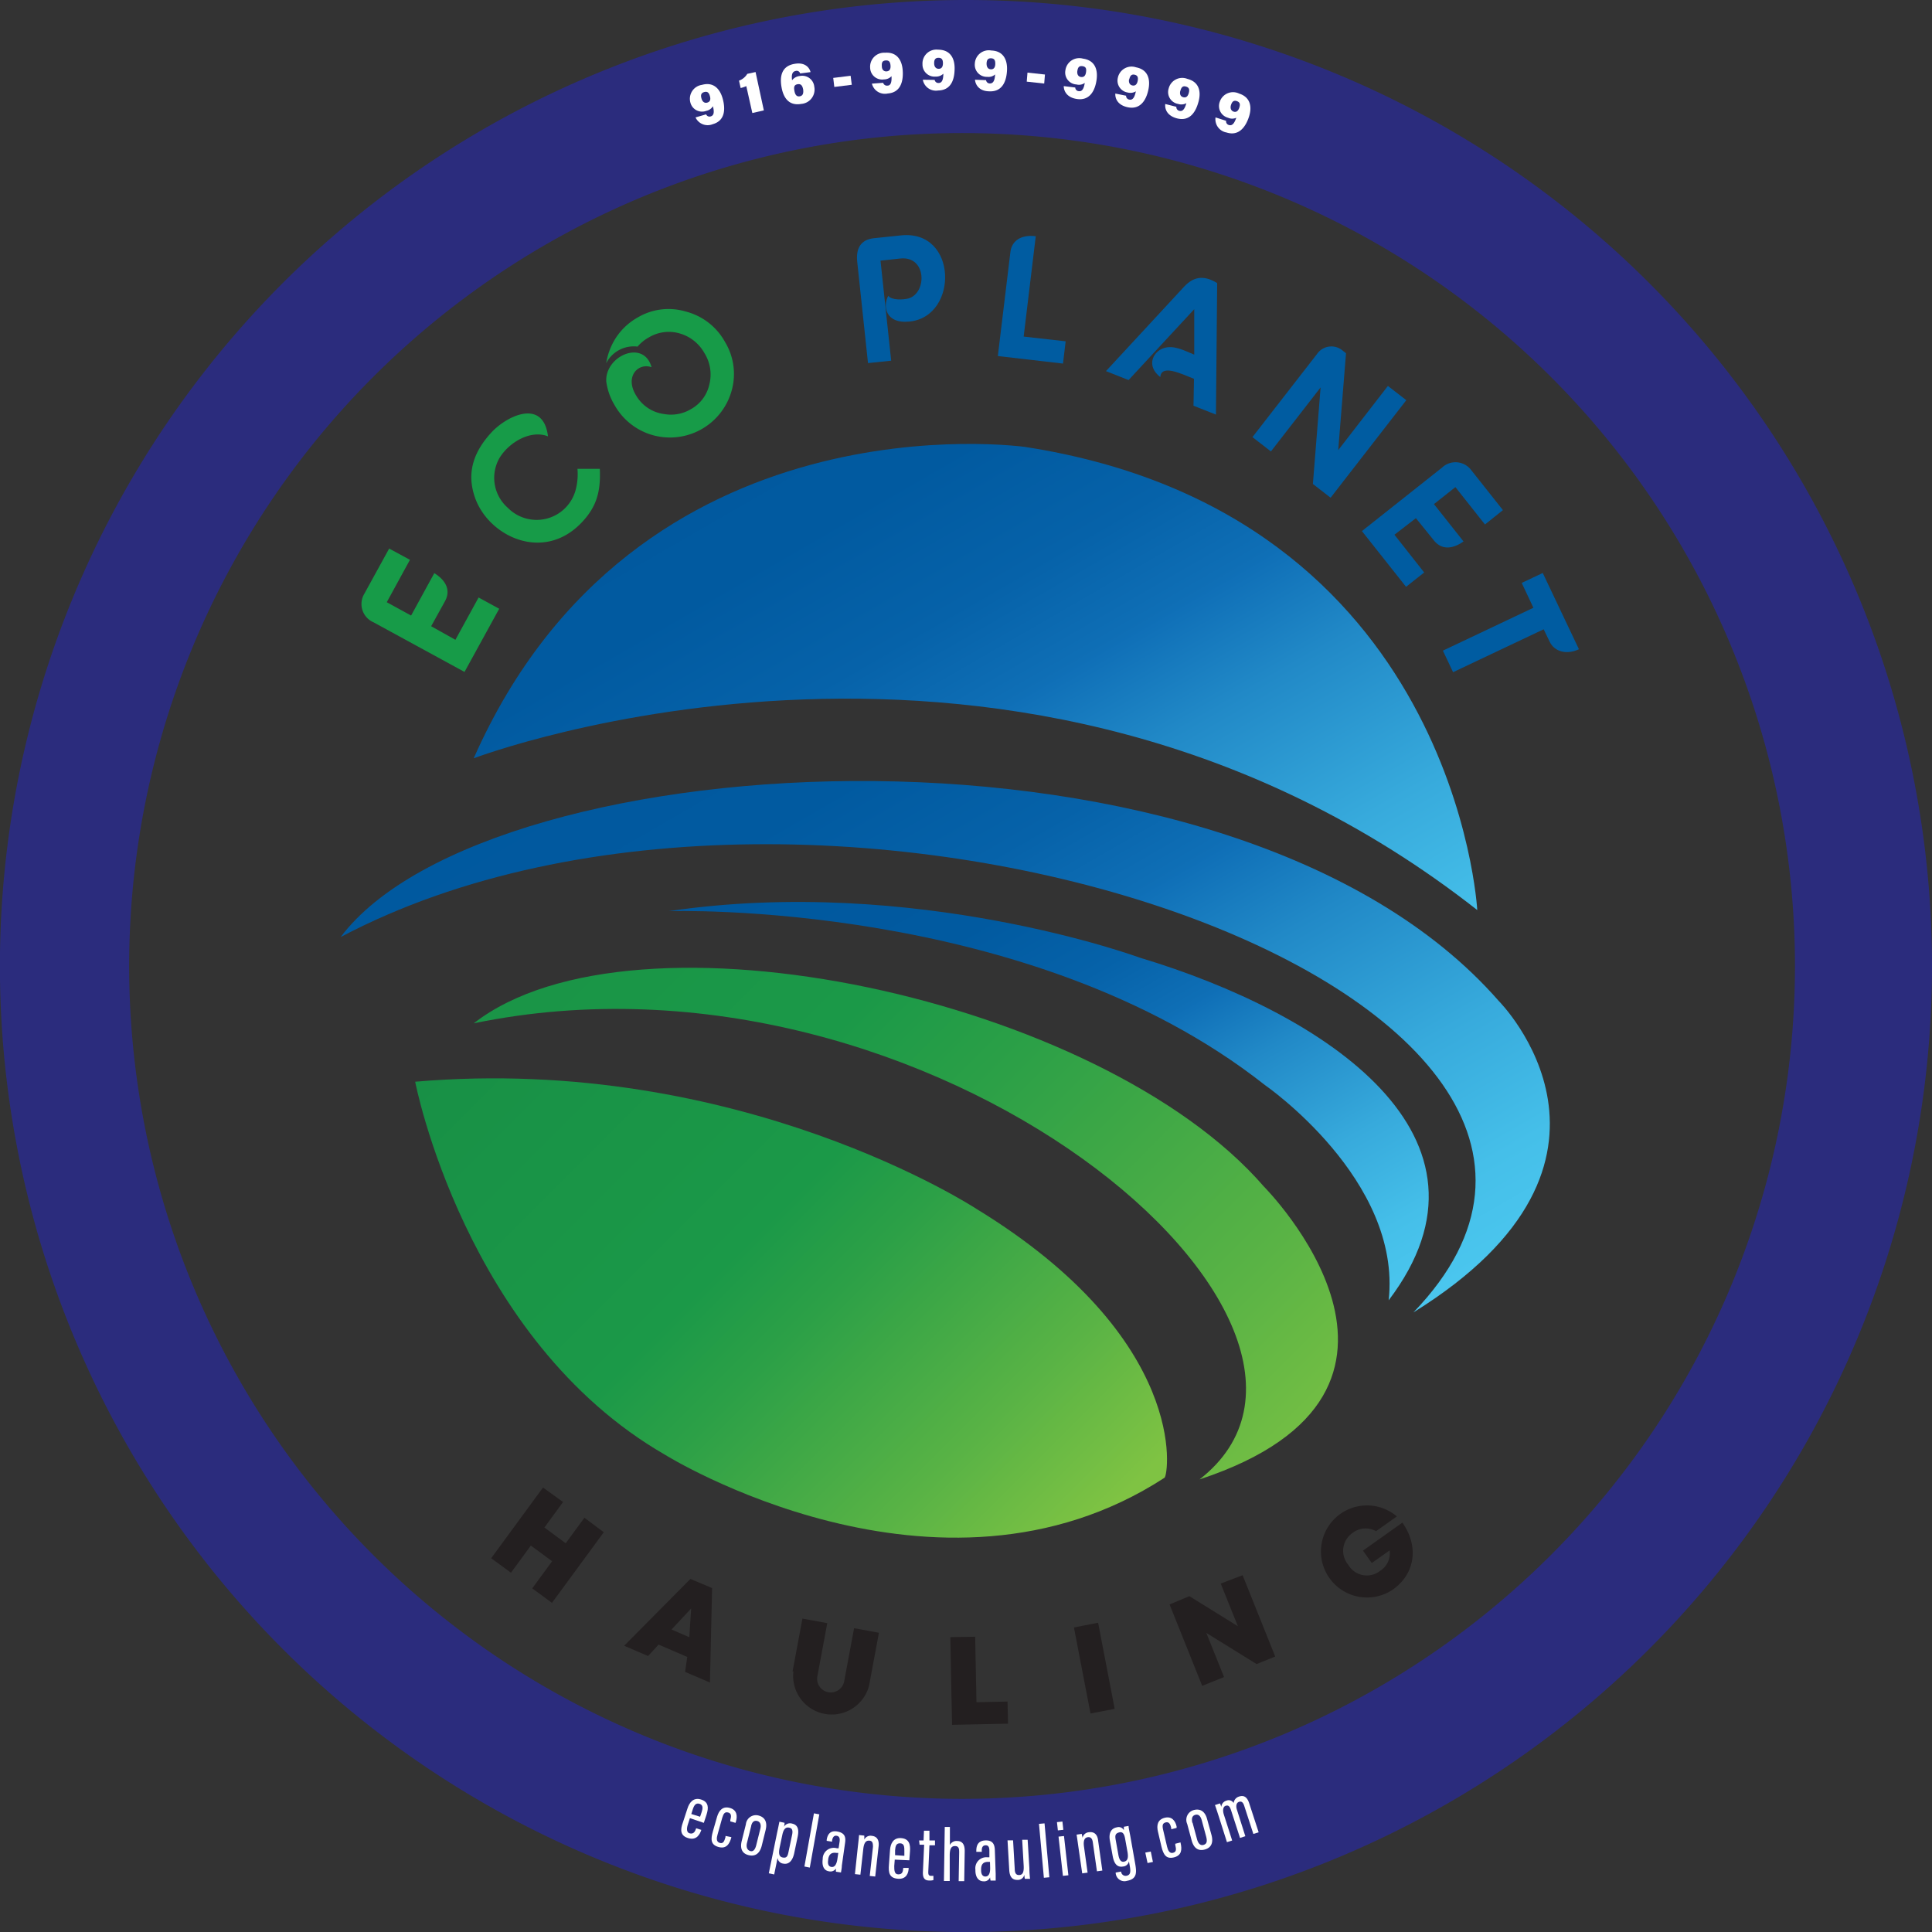 <svg xmlns="http://www.w3.org/2000/svg" xmlns:xlink="http://www.w3.org/1999/xlink" viewBox="0 0 233.33 233.33"><rect x="0" y="0" width="233.33" height="233.33" fill="#333333" stroke="none"/><defs><style>.cls-1{fill:#2b2c7d;}.cls-2{fill:url(#New_Gradient_Swatch_5);}.cls-3{fill:url(#New_Gradient_Swatch_5-2);}.cls-4{fill:url(#linear-gradient);}.cls-5{fill:url(#linear-gradient-2);}.cls-6{fill:url(#New_Gradient_Swatch_5-3);}.cls-7{fill:#179b48;}.cls-8{fill:#005ca1;}.cls-9{fill:#231f20;}.cls-10{fill:#fff;}</style><linearGradient id="New_Gradient_Swatch_5" x1="85.47" y1="72.1" x2="143.79" y2="173.13" gradientUnits="userSpaceOnUse"><stop offset="0" stop-color="#00589e"/><stop offset="0.24" stop-color="#015aa0"/><stop offset="0.38" stop-color="#0662a9"/><stop offset="0.49" stop-color="#0f6fb6"/><stop offset="0.49" stop-color="#0f6fb7"/><stop offset="0.6" stop-color="#2189c7"/><stop offset="0.77" stop-color="#37aadc"/><stop offset="0.91" stop-color="#45bfe9"/><stop offset="1" stop-color="#4ac6ee"/></linearGradient><linearGradient id="New_Gradient_Swatch_5-2" x1="108.65" y1="93.93" x2="150.78" y2="166.91" xlink:href="#New_Gradient_Swatch_5"/><linearGradient id="linear-gradient" x1="52.74" y1="81.19" x2="159.07" y2="187.52" gradientUnits="userSpaceOnUse"><stop offset="0" stop-color="#189046"/><stop offset="0.43" stop-color="#1b9948"/><stop offset="0.55" stop-color="#2ca047"/><stop offset="0.8" stop-color="#59b345"/><stop offset="0.98" stop-color="#7fc343"/></linearGradient><linearGradient id="linear-gradient-2" x1="59.64" y1="121.15" x2="128.81" y2="190.31" xlink:href="#linear-gradient"/><linearGradient id="New_Gradient_Swatch_5-3" x1="85.35" y1="38.78" x2="144.85" y2="141.83" xlink:href="#New_Gradient_Swatch_5"/></defs><title>round logo</title><g id="Layer_2" data-name="Layer 2"><g id="round_logo" data-name="round logo"><path id="Outer_Ringer" data-name="Outer Ringer" class="cls-1" d="M116.66,0A116.67,116.67,0,1,0,233.33,116.66,116.66,116.66,0,0,0,116.66,0Zm-.47,217.25A100.59,100.59,0,1,1,216.78,116.66,100.59,100.59,0,0,1,116.19,217.25Z"/><g id="Globe"><path class="cls-2" d="M170.7,158.5c37-38.38-71.77-75.89-129.56-45.33C58.92,89.46,148.78,84.07,181,120.88,181,120.88,200.28,140.17,170.7,158.5Z"/><path class="cls-3" d="M137.66,115.66s-27.16-10-56.9-5.62c0,0,43.56-1.45,72,21,0,0,16.56,11.42,14.95,26C182.69,137.32,160.14,122.42,137.66,115.66Z"/><path class="cls-4" d="M144.87,178.67c23.8-18.51-32.41-66.52-87.66-55.08,19.43-15.13,75.77-3,95.43,19.71C152.64,143.3,177.23,168,144.87,178.67Z"/><path class="cls-5" d="M140.64,178.47c.49-.31,3.06-16.71-22.71-32.47,0,0-28.56-18.74-67.79-15.36,0,0,6,31.12,30.17,45.05C80.31,175.69,113.3,196.24,140.64,178.47Z"/><path class="cls-6" d="M57.21,91.58s65.91-25.07,121.2,18.33c0,0-2.57-47.9-54.65-55.94C123.76,54,76.82,47.22,57.21,91.58Z"/></g><g id="top_art" data-name="top art"><path class="cls-7" d="M49.51,67.61l-2.8,5.12,2.94,1.61,2.8-5.12c1.14.7,2.13,1.88,1.28,3.41l-1.66,3L55,77.27l2.8-5.11,2.49,1.36-4.19,7.63-11-6A2.4,2.4,0,0,1,44,71.71l3-5.46Z"/><path class="cls-7" d="M60.32,55.32a4.81,4.81,0,0,0,1,6,4.88,4.88,0,0,0,8.16-2,7.38,7.38,0,0,0,.26-2.7h2.7c.12,2.74-.38,4.55-2.14,6.43-4.68,5-11.47,1.67-13-3.15-1-3.07.1-5.53,2-7.62s6.33-4.2,6.88.42C64.1,51.87,61.47,53.41,60.32,55.32Z"/><path class="cls-7" d="M82.84,37.63a7.55,7.55,0,0,1,4.72,3.67,7.44,7.44,0,0,1,.81,5.85,7.73,7.73,0,0,1-9.51,5.41,7.67,7.67,0,0,1-4.64-3.64,7.42,7.42,0,0,1-1-2.84c-.18-3.09,4.52-5.16,5.47-1.73-1.59-.58-3.32,1.11-1.83,3.47A4.58,4.58,0,0,0,80.18,50a4.71,4.71,0,0,0,3.27-.59,4.51,4.51,0,0,0,2.21-2.94,4.88,4.88,0,0,0-.57-3.8,5,5,0,0,0-3-2.4,4.68,4.68,0,0,0-3.71.47A4.85,4.85,0,0,0,77,41.86a3.74,3.74,0,0,0-3.79,2,8,8,0,0,1,.94-2.68A7.52,7.52,0,0,1,77,38.35,7.29,7.29,0,0,1,82.84,37.63Z"/><path class="cls-8" d="M108.79,28.43c6.89-.74,7,9.77,1.09,10.4-3,.32-3.27-1.92-2.6-3.11.36.56,1.83.49,2.45.32,2.25-.67,2.2-5.16-1-4.82l-2.39.26,1.29,12.08-2.8.29-1.3-12.22c-.17-1.55.36-2.68,2-2.86Z"/><path class="cls-8" d="M128.7,41.22l-.32,2.69L120.51,43q.76-6.28,1.52-12.58c.17-1.4,1.37-2.11,3.06-1.89q-.74,6.06-1.46,12.12Z"/><path class="cls-8" d="M147,34.19l-.15,15.88L144.14,49l.06-3.25c-1.57-.62-3.95-1.79-4.07-.21-1.7-1.32-.93-3,.34-3.47s2.59.29,3.76.76l0-5.49-7.93,8.56-2.73-1.08L143,34.63C144.08,33.46,145.33,33.15,147,34.19Z"/><path class="cls-8" d="M162.19,42.37l.37.29-.94,11.7,6-7.75,2.22,1.72-9.14,11.78-2.14-1.66.93-11.66-6,7.73-2.23-1.73,7.77-10A2.11,2.11,0,0,1,162.19,42.37Z"/><path class="cls-8" d="M179.34,63.34l-3.57-4.51-2.59,2.05,3.57,4.51c-1.08.77-2.52,1.21-3.59-.14L171,62.58l-2.59,2L172,69.14l-2.19,1.73-5.33-6.73,9.67-7.66a2.37,2.37,0,0,1,3.55.32l3.81,4.81Z"/><path class="cls-8" d="M190.69,78.41c-1.58.74-3,.22-3.53-.9L186.43,76l-10.94,5.18-1.23-2.6,10.93-5.18-1.41-3,2.54-1.2Z"/></g><g id="bottom_art" data-name="bottom art"><path class="cls-9" d="M72.92,185.05l-6.26,8.53-2.38-1.75,2.4-3.28-2.57-1.89-2.4,3.28-2.39-1.75,6.26-8.54L68,181.4l-2.25,3.08,2.57,1.9,2.26-3.08Z"/><path class="cls-9" d="M83,200.11l-3.46-1.49L78.27,200l-2.89-1.24,8-8.07L86,191.79l-.26,11.41-3-1.28Zm.47-5.85-2.37,2.54,2.15.93Z"/><path class="cls-9" d="M95.72,201.86l1.19-6.38,3,.55-1.18,6.33a1.65,1.65,0,1,0,3.24.6l1.18-6.32,3,.55-1.19,6.38a4.66,4.66,0,0,1-9.14-1.71Z"/><path class="cls-9" d="M121.68,205.5l.06,2.67-6.76.14-.21-10.59,3-.05.16,7.91Z"/><path class="cls-9" d="M129.7,196.55l2.92-.57,2,10.4-2.92.56Z"/><path class="cls-9" d="M150.07,190.24l3.94,9.82-2.25.91-6.07-3.76,2.14,5.33-2.64,1.06-3.94-9.83,2.39-1,5.86,3.63-2.07-5.15Z"/><path class="cls-9" d="M169.37,183.89c2,2.83,1.57,6.16-1.15,8.08a5.56,5.56,0,1,1,.48-8.83l-2.51,1.78a2.58,2.58,0,0,0-2.82.2,2.62,2.62,0,0,0-.54,3.86,2.59,2.59,0,0,0,3.81.76,2.52,2.52,0,0,0,1.19-2.5l-2.16,1.53-1.06-1.5Z"/></g><path class="cls-10" d="M83.32,219.58l-.24.74c-.15.45-.21,1,.23,1.1s.63-.19.77-.62v0l.62.2v0c-.17.52-.56,1.29-1.56,1s-1-1-.66-1.92l.55-1.68c.22-.69.71-1.37,1.64-1.07s.92,1,.66,1.82c-.08.24-.25.76-.33,1Zm1.23-.17.19-.56c.14-.43.2-.86-.25-1s-.66.17-.82.66l-.18.57Z"/><path class="cls-10" d="M88.32,221.87l0,.06c-.22.79-.62,1.4-1.56,1.13s-.93-.93-.67-1.86l.51-1.78c.23-.78.69-1.32,1.56-1.07s.9,1,.73,1.61l-.06.19-.63-.18,0-.16c.12-.42.16-.8-.25-.91s-.57.12-.73.66l-.56,2c-.12.41-.17.87.24,1s.56-.11.72-.69l0-.14Z"/><path class="cls-10" d="M92.47,221,92,222.9c-.25,1-.83,1.33-1.58,1.15s-1.08-.74-.84-1.72l.5-2a1.22,1.22,0,0,1,1.56-1.06C92.4,219.48,92.69,220.09,92.47,221Zm-1.75-.46-.5,2c-.13.5,0,.87.35,1s.61-.1.76-.69l.5-2c.11-.45,0-.82-.36-.92S90.84,220,90.72,220.51Z"/><path class="cls-10" d="M93.91,224.38l-.41,2-.65-.14,1-4.89c.14-.63.22-1.05.28-1.34l.62.13c0,.1,0,.28-.08.5a.85.85,0,0,1,1-.4c.64.14.86.64.67,1.56l-.42,2c-.21,1-.71,1.4-1.33,1.27A.77.77,0,0,1,93.91,224.38Zm1.33-.77.42-2c.12-.56,0-.82-.34-.88-.49-.11-.71.27-.84.88l-.32,1.52c-.11.55-.15,1.1.36,1.2S95.13,224.16,95.24,223.61Z"/><path class="cls-10" d="M97.15,225.42,98.3,219l.65.12-1.15,6.43Z"/><path class="cls-10" d="M101.67,225.32c0,.32-.09.68-.1.82l-.61-.09a2.4,2.4,0,0,1,0-.39.78.78,0,0,1-.84.34c-.68-.1-.86-.75-.76-1.48l0-.08a1.34,1.34,0,0,1,1.72-1.22l.2,0,.11-.74c.07-.43,0-.71-.34-.77s-.5.21-.56.58l0,.13-.65-.1,0-.12c.1-.66.44-1.18,1.32-1s1,.67.9,1.37Zm-.43-1.54-.22,0c-.54-.08-.89.09-1,.77v.08c-.07.42,0,.78.38.84s.64-.26.74-1Z"/><path class="cls-10" d="M103.6,223.06c.11-.95.13-1.2.15-1.44l.63.07a4.75,4.75,0,0,1,0,.48.84.84,0,0,1,.92-.45c.52.05.91.4.81,1.27l-.41,3.64-.66-.07.39-3.52c0-.46-.07-.71-.42-.74s-.65.12-.75,1l-.35,3.11-.66-.07Z"/><path class="cls-10" d="M108.06,224.59l-.06.78c0,.47,0,1,.49,1s.56-.32.6-.78v0l.65,0v0c0,.55-.23,1.39-1.29,1.31s-1.17-.75-1.09-1.71l.13-1.77c.05-.72.37-1.5,1.34-1.43s1.14.77,1.07,1.61l-.08,1.07Zm1.16-.46,0-.59c0-.45,0-.89-.49-.92s-.59.32-.63.84l0,.59Z"/><path class="cls-10" d="M111,222.27l.54,0,.05-1.17.66,0,0,1.17.67,0,0,.59-.67,0-.14,3.2c0,.24,0,.48.32.49h.3l0,.51a1.51,1.51,0,0,1-.52.05c-.47,0-.78-.23-.75-1l.15-3.32-.55,0Z"/><path class="cls-10" d="M114.72,220.64l0,2.19a.88.88,0,0,1,.88-.49c.71,0,.92.55.91,1.24l-.06,3.61h-.67l.06-3.45c0-.39,0-.78-.49-.79s-.64.38-.65,1.07l0,3.15H114l.1-6.53Z"/><path class="cls-10" d="M120.25,226.3c0,.33,0,.68,0,.82l-.62,0a3.77,3.77,0,0,1-.06-.39.76.76,0,0,1-.77.48c-.69,0-1-.59-1-1.32v-.09a1.33,1.33,0,0,1,1.48-1.49h.21l0-.76c0-.43-.09-.7-.46-.69s-.47.29-.46.67v.12l-.66,0v-.12c0-.67.23-1.24,1.12-1.26s1.1.5,1.12,1.2Zm-.69-1.44h-.23c-.54,0-.85.25-.84.94v.08c0,.42.15.76.53.75s.58-.36.56-1.07Z"/><path class="cls-10" d="M124.32,225.63c0,.62.06,1.06.08,1.28l-.63,0a3.83,3.83,0,0,1-.06-.49.8.8,0,0,1-.82.62c-.39,0-.93-.1-1-1.16l-.21-3.62.67,0,.2,3.44c0,.56.2.77.55.75s.58-.23.53-1.14l-.18-3.12.66,0Z"/><path class="cls-10" d="M126.07,226.78l-.59-6.51.67-.06.58,6.51Z"/><path class="cls-10" d="M127.65,220.06l.66-.07.11,1-.66.07Zm.19,1.75.66-.07.53,4.74-.66.07Z"/><path class="cls-10" d="M130.23,223c-.13-.94-.17-1.2-.21-1.43l.63-.09c0,.1.06.27.09.47a.85.85,0,0,1,.79-.67c.51-.07,1,.16,1.09,1l.51,3.63-.65.09-.5-3.5c-.06-.45-.25-.66-.59-.62s-.6.29-.47,1.18l.43,3.1-.65.09Z"/><path class="cls-10" d="M137.11,225.15c.17,1,.21,1.78-1,2a1.06,1.06,0,0,1-1.37-1v0l.66-.12v0a.54.54,0,0,0,.64.51c.49-.09.53-.47.41-1.15l-.11-.6a.77.77,0,0,1-.71.63c-.71.13-1.08-.34-1.25-1.26l-.34-1.88c-.15-.83.11-1.46.84-1.59a.72.72,0,0,1,.85.34c0-.13,0-.31,0-.41l.57-.1c0,.26.11.68.21,1.23Zm-2.36-2.91.32,1.79c.11.6.32.87.67.81.54-.1.53-.65.41-1.28l-.25-1.39c-.09-.54-.23-1-.73-.87S134.65,221.7,134.75,222.24Z"/><path class="cls-10" d="M138.59,225l-.27-1.26.66-.13.26,1.26Z"/><path class="cls-10" d="M142.58,222.51l0,.06c.19.8.14,1.52-.81,1.75s-1.27-.36-1.5-1.3l-.42-1.8c-.19-.78-.05-1.48.83-1.69s1.28.43,1.42,1.05l0,.18-.65.16,0-.16c-.1-.42-.25-.77-.66-.67s-.44.39-.31.94l.47,2c.1.42.29.84.7.74s.43-.37.29-.95l0-.15Z"/><path class="cls-10" d="M145.78,219.68l.53,1.92c.27,1-.07,1.57-.81,1.77s-1.31-.11-1.58-1.09l-.54-2a1.22,1.22,0,0,1,.84-1.69C145,218.41,145.54,218.8,145.78,219.68Zm-1.75.46.54,2c.14.5.4.78.78.67s.48-.39.32-1l-.54-2c-.13-.45-.37-.74-.77-.63S143.89,219.64,144,220.14Z"/><path class="cls-10" d="M147.17,219.3c-.27-.82-.35-1.09-.44-1.3l.61-.2a4.09,4.09,0,0,1,.16.42.84.84,0,0,1,.61-.75.69.69,0,0,1,.88.29.91.91,0,0,1,.66-.79c.45-.15.92-.08,1.21.79l1.15,3.53-.64.2-1.1-3.39c-.12-.36-.28-.6-.63-.49s-.4.55-.24,1l1,3.15-.64.21-1.09-3.36c-.16-.49-.34-.62-.65-.52s-.38.55-.21,1.07l1,3.12-.63.2Z"/><path class="cls-10" d="M85.28,13.81a.44.44,0,0,0,.57.24c.47-.14.37-.74.25-1.22a1.21,1.21,0,0,1-.81.56,1.45,1.45,0,0,1-1.91-1,1.7,1.7,0,0,1,1.39-2.14c1.39-.39,2.18.47,2.51,1.66s.34,2.66-1.21,3.09A1.61,1.61,0,0,1,84,14.18Zm-.56-1.91c.11.38.36.59.7.49s.43-.36.32-.77-.29-.61-.69-.5S84.61,11.51,84.72,11.9Z"/><path class="cls-10" d="M90.86,13.65l-.73-3.25a3.64,3.64,0,0,1-.68.23l-.2-.89a1.93,1.93,0,0,0,1-.82l1-.22,1,4.63Z"/><path class="cls-10" d="M96.63,8.87a.42.42,0,0,0-.53-.3c-.46.08-.52.53-.44,1.12a1.35,1.35,0,0,1,.93-.51,1.46,1.46,0,0,1,1.75,1.28,1.74,1.74,0,0,1-1.58,2.09c-1.42.25-2.13-.66-2.37-2s0-2.58,1.58-2.84c1.23-.22,1.79.44,1.92,1ZM97,10.81c-.08-.41-.23-.71-.66-.64s-.48.33-.4.79.26.74.65.67S97.05,11.25,97,10.81Z"/><path class="cls-10" d="M102.73,9.15l.14,1.09-2.11.26-.13-1.09Z"/><path class="cls-10" d="M106.66,10a.47.47,0,0,0,.52.34c.49,0,.51-.64.49-1.14a1.25,1.25,0,0,1-.91.39,1.45,1.45,0,0,1-1.67-1.39,1.69,1.69,0,0,1,1.79-1.83c1.44-.11,2.05.89,2.14,2.12s-.19,2.68-1.8,2.8a1.62,1.62,0,0,1-1.92-1.19Zm-.16-2c0,.39.23.65.58.62s.5-.27.47-.69-.16-.66-.58-.63S106.47,7.57,106.5,8Z"/><path class="cls-10" d="M112.88,9.65a.45.45,0,0,0,.49.37c.49,0,.55-.62.56-1.12a1.24,1.24,0,0,1-.93.35,1.46,1.46,0,0,1-1.59-1.49A1.68,1.68,0,0,1,113.29,6c1.45,0,2,1,2,2.24s-.34,2.66-2,2.69a1.61,1.61,0,0,1-1.84-1.3Zm-.06-2c0,.39.2.66.55.66s.51-.25.51-.67-.13-.66-.54-.66S112.81,7.25,112.82,7.65Z"/><path class="cls-10" d="M119.09,9.68a.45.45,0,0,0,.47.4c.5,0,.59-.59.62-1.09a1.18,1.18,0,0,1-.94.29,1.45,1.45,0,0,1-1.51-1.57,1.69,1.69,0,0,1,2-1.61c1.44.05,1.94,1.12,1.89,2.35s-.49,2.64-2.1,2.58c-1.29,0-1.72-.82-1.77-1.4Zm.06-2c0,.4.16.67.51.69s.53-.22.54-.64-.09-.67-.5-.69S119.16,7.28,119.15,7.68Z"/><path class="cls-10" d="M126.2,9l-.09,1.09L124,9.86l.09-1.09Z"/><path class="cls-10" d="M129.86,10.57a.45.45,0,0,0,.44.44c.48.07.63-.52.71-1a1.17,1.17,0,0,1-1,.19,1.44,1.44,0,0,1-1.34-1.71,1.69,1.69,0,0,1,2.12-1.41c1.43.2,1.81,1.3,1.65,2.52s-.75,2.58-2.35,2.36c-1.27-.17-1.62-1-1.62-1.56Zm.25-2c-.05.39.1.69.45.73s.54-.16.6-.58,0-.67-.44-.73S130.17,8.2,130.11,8.59Z"/><path class="cls-10" d="M136,11.56a.45.45,0,0,0,.4.47c.49.1.67-.48.78-1a1.27,1.27,0,0,1-1,.14A1.45,1.45,0,0,1,135,9.41a1.69,1.69,0,0,1,2.2-1.28c1.42.27,1.74,1.4,1.51,2.61s-.9,2.53-2.48,2.22c-1.26-.25-1.57-1.08-1.53-1.66Zm.36-2c-.07.39.06.69.4.76s.56-.13.64-.55,0-.67-.39-.75S136.46,9.21,136.38,9.6Z"/><path class="cls-10" d="M142.07,12.9a.46.46,0,0,0,.38.49c.48.12.69-.45.83-.93a1.25,1.25,0,0,1-1,.09,1.45,1.45,0,0,1-1.14-1.86,1.69,1.69,0,0,1,2.27-1.16c1.4.36,1.66,1.5,1.35,2.7s-1,2.47-2.6,2.07c-1.24-.32-1.5-1.16-1.43-1.74Zm.48-1.94c-.1.38,0,.69.35.78s.56-.1.67-.51.05-.67-.35-.78S142.65,10.58,142.55,11Z"/><path class="cls-10" d="M148.08,14.59a.45.45,0,0,0,.35.51c.47.15.71-.41.88-.88a1.2,1.2,0,0,1-1,0,1.46,1.46,0,0,1-1-1.92,1.69,1.69,0,0,1,2.34-1c1.37.44,1.57,1.6,1.2,2.77s-1.18,2.42-2.72,1.93a1.62,1.62,0,0,1-1.33-1.82Zm.59-1.91c-.12.38,0,.69.31.8s.56-.07.69-.47.09-.67-.3-.8S148.79,12.3,148.67,12.68Z"/></g></g></svg>